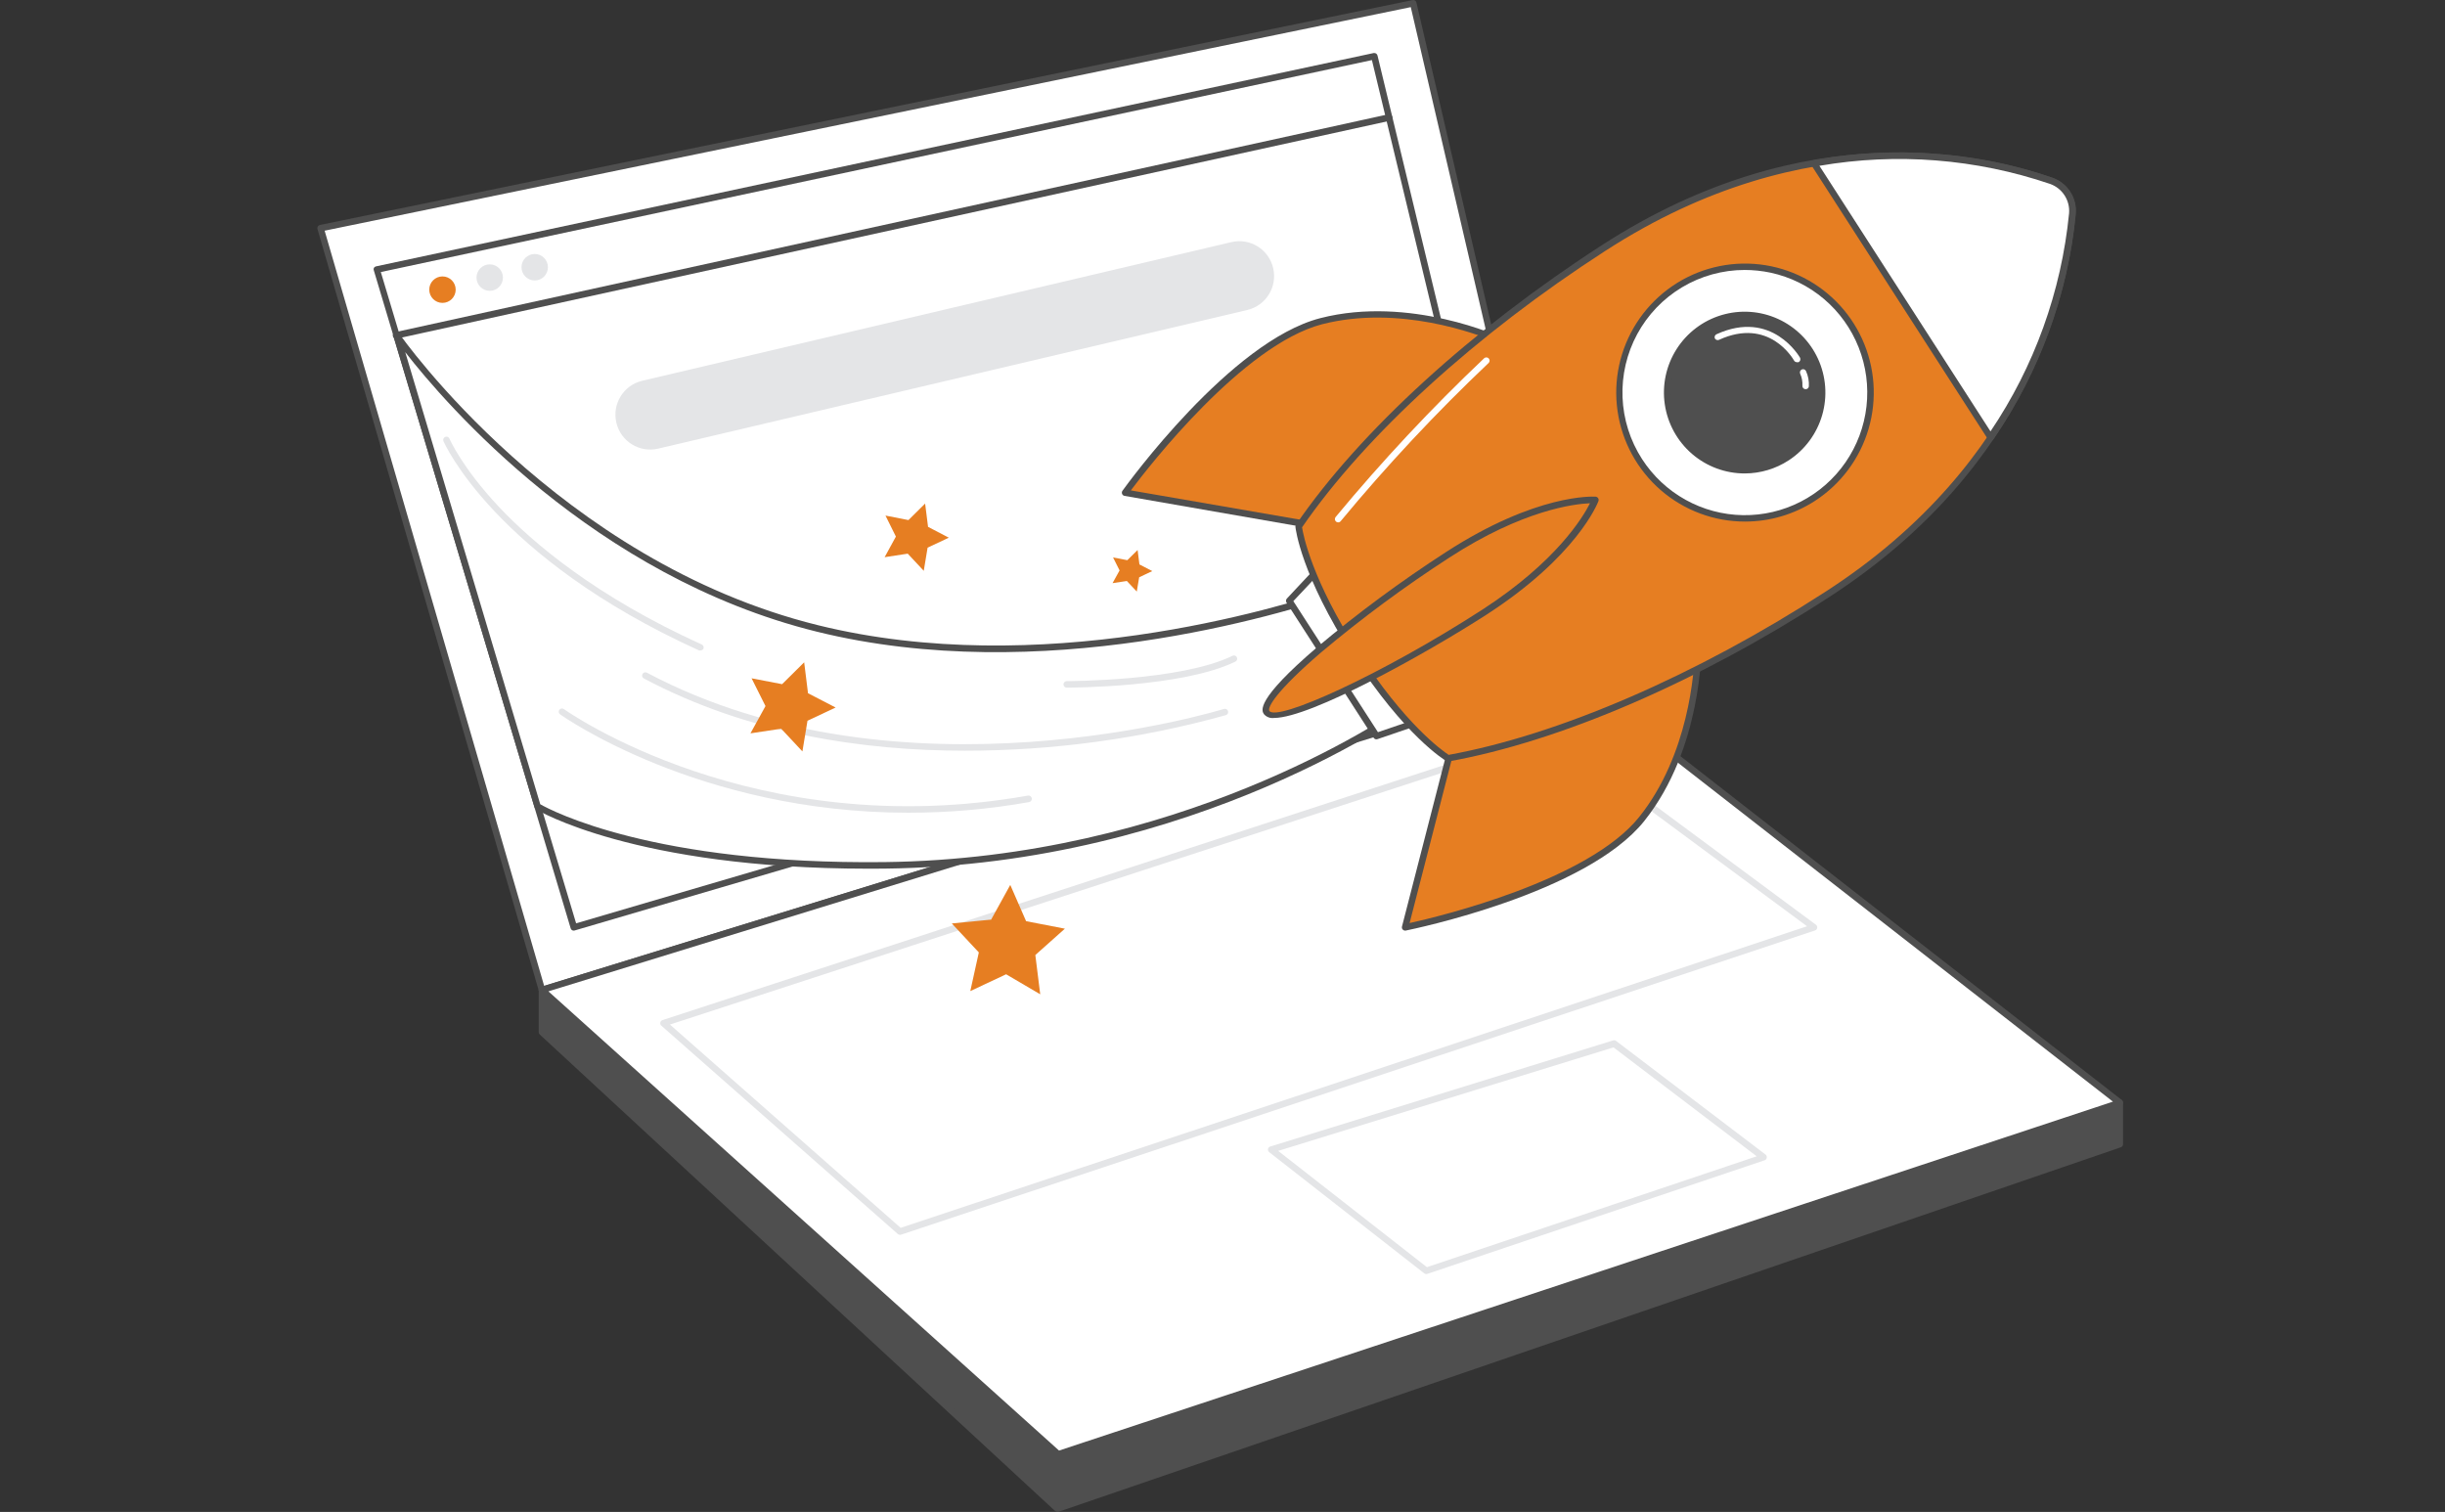 <svg width="566" height="350" viewBox="0 0 566 350" fill="none" xmlns="http://www.w3.org/2000/svg">
<rect x="0" y="0" width="566" height="350" fill="#333333" stroke="none"/>
<g clip-path="url(#clip0)">
<path d="M125.456 229.157V238.91L244.827 349.245L490.714 264.879V255.246L125.456 229.157Z" fill="#4F4F4F"/>
<path d="M244.782 350C244.593 350 244.411 349.93 244.27 349.804L124.943 239.469C124.868 239.397 124.808 239.31 124.767 239.214C124.725 239.118 124.703 239.015 124.702 238.911V229.157C124.704 229.055 124.726 228.954 124.767 228.861C124.809 228.767 124.869 228.683 124.943 228.614C125.014 228.539 125.102 228.482 125.199 228.448C125.296 228.414 125.399 228.404 125.501 228.418L490.759 254.491C490.951 254.503 491.131 254.588 491.263 254.728C491.395 254.868 491.468 255.054 491.468 255.246V264.879C491.464 265.035 491.413 265.187 491.322 265.314C491.23 265.44 491.102 265.536 490.955 265.588L245.069 349.955L244.782 350ZM126.164 238.578L244.963 348.384L489.915 264.335V255.956L126.209 229.973L126.164 238.578Z" fill="#4F4F4F"/>
<path d="M125.456 229.158L74.202 52.816L327.156 0.759L363.204 155.918L125.456 229.158Z" fill="white"/>
<path d="M125.456 229.912C125.33 229.911 125.206 229.88 125.094 229.822C125.006 229.775 124.928 229.711 124.866 229.633C124.804 229.555 124.758 229.465 124.732 229.369L73.493 53.027C73.465 52.929 73.457 52.826 73.47 52.725C73.483 52.623 73.516 52.526 73.569 52.438C73.624 52.348 73.696 52.269 73.781 52.207C73.867 52.145 73.963 52.1 74.066 52.076L327.006 0.019C327.102 -0.003 327.201 -0.006 327.298 0.011C327.395 0.028 327.488 0.064 327.571 0.118C327.654 0.171 327.725 0.241 327.781 0.322C327.836 0.404 327.875 0.496 327.895 0.593L363.943 155.737C363.989 155.923 363.962 156.12 363.866 156.286C363.771 156.452 363.614 156.575 363.43 156.628L125.727 229.882C125.64 229.913 125.547 229.924 125.456 229.912ZM75.151 53.404L125.968 228.221L362.33 155.375L326.584 1.649L75.151 53.404Z" fill="#4F4F4F"/>
<path d="M132.81 214.679L87.192 62.403L318.144 13.018L351.269 150.528L132.81 214.679Z" fill="white"/>
<path d="M132.825 215.433C132.662 215.436 132.502 215.384 132.371 215.286C132.24 215.187 132.145 215.048 132.102 214.89L86.544 62.614C86.504 62.521 86.483 62.421 86.483 62.319C86.483 62.218 86.504 62.118 86.544 62.025C86.598 61.934 86.67 61.854 86.755 61.792C86.841 61.73 86.938 61.686 87.042 61.663L317.994 12.278C318.187 12.242 318.387 12.281 318.552 12.387C318.718 12.494 318.836 12.66 318.883 12.852L352.037 150.347C352.085 150.535 352.057 150.734 351.962 150.903C351.867 151.071 351.71 151.197 351.525 151.253L133.006 215.403L132.825 215.433ZM88.157 62.976L133.368 213.743L350.38 150L317.587 13.909L88.157 62.976Z" fill="#4F4F4F"/>
<path d="M363.204 155.918L125.456 229.157L244.978 336.653L490.714 255.246L363.204 155.918Z" fill="white"/>
<path d="M244.978 337.408C244.794 337.405 244.618 337.335 244.481 337.212L124.958 229.731C124.859 229.643 124.785 229.529 124.743 229.403C124.702 229.276 124.694 229.141 124.722 229.011C124.749 228.88 124.811 228.759 124.9 228.661C124.989 228.562 125.103 228.488 125.23 228.448L362.978 155.194C363.095 155.156 363.219 155.147 363.34 155.168C363.461 155.189 363.575 155.239 363.672 155.314L491.181 254.642C491.285 254.73 491.365 254.842 491.412 254.969C491.46 255.096 491.474 255.233 491.452 255.367C491.433 255.502 491.377 255.629 491.289 255.733C491.201 255.838 491.085 255.915 490.955 255.956L245.219 337.363C245.143 337.394 245.061 337.41 244.978 337.408ZM126.948 229.49L245.159 335.793L489.132 255.02L363.054 156.794L126.948 229.49Z" fill="#4F4F4F"/>
<path d="M359.271 169.763L153.592 236.857L208.327 285.094L419.929 214.679L359.271 169.763Z" fill="white"/>
<path d="M208.327 285.85C208.143 285.846 207.967 285.776 207.83 285.653L153.095 237.431C152.992 237.344 152.916 237.23 152.873 237.102C152.831 236.975 152.824 236.838 152.853 236.706C152.881 236.578 152.941 236.459 153.028 236.361C153.115 236.263 153.227 236.19 153.351 236.148L359.045 169.038C359.159 169.003 359.279 168.994 359.396 169.013C359.514 169.031 359.626 169.076 359.723 169.144L420.381 214.075C420.491 214.157 420.577 214.268 420.627 214.396C420.678 214.524 420.692 214.664 420.667 214.8C420.65 214.935 420.594 215.063 420.506 215.168C420.417 215.272 420.301 215.349 420.17 215.388L208.614 285.804C208.523 285.842 208.425 285.858 208.327 285.85ZM155.084 237.174L208.493 284.234L418.316 214.422L359.135 170.639L155.084 237.174Z" fill="#E4E5E7"/>
<path d="M314.648 135.114C314.648 135.114 250.102 160.539 189.098 145.456C128.093 130.373 91.759 77.637 91.759 77.637L124.431 186.673C124.431 186.673 147.549 200.985 204.74 200.261C277.696 199.4 326.9 162.984 326.9 162.984L310.323 134.389" fill="white"/>
<path d="M200.928 201.091C146.916 201.091 124.265 187.503 124.069 187.322C123.914 187.222 123.797 187.073 123.738 186.899L91.065 77.848C91.019 77.677 91.035 77.495 91.109 77.335C91.183 77.174 91.312 77.045 91.472 76.969C91.631 76.894 91.812 76.877 91.983 76.921C92.154 76.966 92.304 77.07 92.407 77.214C92.768 77.727 129.284 129.89 189.308 144.716C240.623 157.398 295.087 141.077 310.278 135.899L309.645 134.827C309.594 134.742 309.56 134.648 309.546 134.55C309.532 134.451 309.538 134.352 309.563 134.256C309.589 134.16 309.633 134.07 309.693 133.992C309.754 133.914 309.83 133.849 309.916 133.8C310.001 133.748 310.095 133.713 310.194 133.698C310.292 133.683 310.393 133.687 310.489 133.711C310.586 133.735 310.677 133.778 310.757 133.837C310.837 133.896 310.905 133.971 310.956 134.057L311.724 135.385L314.407 134.419C314.498 134.38 314.595 134.361 314.694 134.361C314.792 134.362 314.89 134.382 314.98 134.422C315.07 134.461 315.152 134.519 315.219 134.591C315.286 134.664 315.338 134.749 315.371 134.842C315.408 134.934 315.426 135.033 315.425 135.132C315.424 135.231 315.403 135.329 315.363 135.42C315.324 135.511 315.268 135.594 315.196 135.663C315.125 135.732 315.041 135.787 314.949 135.823L312.493 136.714L327.563 162.667C327.658 162.827 327.688 163.017 327.649 163.199C327.61 163.381 327.504 163.541 327.352 163.648C326.87 164.011 277.123 200.23 204.756 201.076L200.928 201.091ZM125.064 186.174C127.671 187.684 151.467 200.17 204.725 199.566C272.542 198.766 320.284 166.758 325.905 162.818L311.091 137.257C296.157 142.376 240.984 159.074 189.022 146.21C137.482 133.483 103.122 93.504 93.808 81.516L125.064 186.174Z" fill="#4F4F4F"/>
<path d="M298.493 139.069L318.672 170.397L336.123 164.449L311.091 125.602L298.493 139.069Z" fill="white"/>
<path d="M318.627 171.152C318.501 171.15 318.377 171.118 318.267 171.057C318.156 170.997 318.063 170.91 317.994 170.804L297.814 139.492C297.724 139.348 297.684 139.178 297.7 139.008C297.717 138.839 297.789 138.68 297.905 138.556L310.504 125.088C310.583 125.005 310.679 124.941 310.786 124.899C310.893 124.857 311.007 124.839 311.122 124.847C311.234 124.86 311.343 124.898 311.439 124.958C311.536 125.018 311.618 125.099 311.679 125.194L336.711 164.041C336.772 164.137 336.81 164.246 336.823 164.359C336.835 164.472 336.823 164.587 336.785 164.694C336.747 164.802 336.686 164.899 336.605 164.98C336.524 165.06 336.427 165.121 336.319 165.158L318.868 171.106C318.791 171.138 318.709 171.153 318.627 171.152ZM299.397 139.16L318.988 169.491L334.963 164.041L310.986 126.825L299.397 139.16Z" fill="#4F4F4F"/>
<path d="M393.104 149.819C393.104 149.819 393.435 172.858 380.053 189.601C366.67 206.345 325.272 214.679 325.272 214.679L338.353 163.905L393.104 149.819Z" fill="#E67E22"/>
<path d="M325.273 215.434C325.067 215.428 324.872 215.341 324.73 215.192C324.642 215.099 324.58 214.985 324.548 214.861C324.516 214.737 324.517 214.607 324.549 214.483L337.615 163.724C337.651 163.594 337.72 163.476 337.815 163.381C337.91 163.286 338.028 163.217 338.158 163.18L392.923 149.094C393.034 149.06 393.151 149.053 393.265 149.074C393.379 149.095 393.486 149.143 393.578 149.214C393.669 149.285 393.742 149.377 393.791 149.482C393.84 149.588 393.862 149.703 393.857 149.819C393.857 150.045 394.038 173.311 380.626 190.07C367.213 206.828 327.126 215.071 325.423 215.419L325.273 215.434ZM338.971 164.539L326.312 213.682C333.154 212.173 367.65 203.884 379.465 189.118C390.994 174.715 392.215 155.314 392.335 150.8L338.971 164.539Z" fill="#4F4F4F"/>
<path d="M347.381 78.844C347.381 78.844 326.554 69.046 305.817 74.315C285.08 79.584 260.455 113.977 260.455 113.977L312.011 122.945L347.381 78.844Z" fill="#E67E22"/>
<path d="M312.011 123.775H311.875L260.32 114.792C260.195 114.772 260.079 114.719 259.981 114.64C259.883 114.56 259.808 114.457 259.762 114.339C259.711 114.222 259.691 114.094 259.705 113.967C259.718 113.84 259.764 113.718 259.837 113.614C260.847 112.21 284.869 78.995 305.636 73.651C326.403 68.306 347.486 78.059 347.697 78.18C347.801 78.226 347.893 78.297 347.963 78.387C348.034 78.476 348.082 78.581 348.104 78.693C348.131 78.802 348.133 78.916 348.109 79.026C348.086 79.136 348.038 79.239 347.968 79.327L312.598 123.503C312.527 123.59 312.437 123.659 312.335 123.706C312.234 123.753 312.123 123.776 312.011 123.775ZM261.782 113.524L311.709 122.16L346.175 79.101C342.016 77.35 323.856 70.48 306.013 75.07C287.717 79.886 265.986 107.907 261.782 113.524Z" fill="#4F4F4F"/>
<path d="M300.633 121.873C314.874 101.113 339.815 77.697 371.267 57.375C418.904 26.561 460.679 36.842 474.83 41.87C476.362 42.413 477.672 43.447 478.557 44.812C479.443 46.177 479.854 47.796 479.728 49.419C478.462 64.411 470.686 106.79 422.958 137.59C391.522 157.926 359.949 171.061 335.204 175.5C335.204 175.5 325.86 170.02 313.819 151.344C301.778 132.668 300.633 121.873 300.633 121.873Z" fill="#E67E22"/>
<path d="M335.204 176.285C335.066 176.288 334.93 176.251 334.812 176.18C334.435 175.953 325.197 170.397 313.186 151.766C301.175 133.136 299.924 122.401 299.879 121.963C299.863 121.782 299.911 121.6 300.015 121.45C314.799 99.876 340.614 76.278 370.845 56.741C418.226 26.108 459.519 35.604 475.086 41.16C476.78 41.757 478.229 42.901 479.203 44.412C480.177 45.924 480.621 47.717 480.466 49.509C479.08 65.996 470.746 107.621 423.38 138.254C393.149 157.881 361.049 171.665 335.324 176.27L335.204 176.285ZM301.416 122.069C301.688 123.821 303.692 134.253 314.452 150.936C325.212 167.619 333.863 173.764 335.355 174.745C360.838 170.11 392.622 156.356 422.551 137.001C469.374 106.805 477.603 65.664 478.974 49.434C479.095 47.973 478.731 46.513 477.938 45.282C477.145 44.05 475.967 43.116 474.589 42.625C459.232 37.175 418.482 27.784 371.674 58.04C341.714 77.365 316.125 100.706 301.416 122.069Z" fill="#4F4F4F"/>
<path d="M479.728 49.449C477.864 68.035 471.343 85.848 460.769 101.234L419.929 37.824C438.275 34.499 457.164 35.885 474.83 41.855C476.37 42.4 477.685 43.441 478.572 44.815C479.458 46.189 479.864 47.819 479.728 49.449Z" fill="white"/>
<path d="M460.785 101.989C460.661 101.988 460.539 101.955 460.431 101.894C460.323 101.834 460.232 101.747 460.167 101.642L419.311 38.231C419.256 38.121 419.227 38 419.227 37.876C419.227 37.753 419.256 37.632 419.311 37.522C419.362 37.404 419.44 37.302 419.54 37.223C419.64 37.144 419.758 37.091 419.884 37.069C438.357 33.711 457.378 35.114 475.162 41.145C476.856 41.741 478.304 42.885 479.278 44.397C480.252 45.908 480.697 47.702 480.542 49.494C478.707 68.216 472.146 86.161 461.478 101.642C461.406 101.758 461.303 101.853 461.18 101.914C461.058 101.975 460.921 102.001 460.785 101.989ZM421.18 38.382L460.785 99.86C470.939 84.811 477.19 67.465 478.974 49.388C479.096 47.928 478.731 46.468 477.938 45.236C477.145 44.005 475.967 43.071 474.589 42.579C457.413 36.746 439.054 35.304 421.18 38.382Z" fill="#4F4F4F"/>
<path d="M403.924 120.001C419.98 120.001 432.995 106.962 432.995 90.877C432.995 74.793 419.98 61.753 403.924 61.753C387.869 61.753 374.854 74.793 374.854 90.877C374.854 106.962 387.869 120.001 403.924 120.001Z" fill="white"/>
<path d="M403.97 120.74C396.799 120.744 389.868 118.158 384.447 113.457C379.025 108.756 375.477 102.254 374.452 95.144C373.428 88.035 374.995 80.793 378.868 74.748C382.741 68.703 388.659 64.258 395.537 62.229C402.415 60.201 409.793 60.724 416.318 63.703C422.842 66.682 428.076 71.917 431.06 78.449C434.044 84.981 434.578 92.371 432.564 99.265C430.55 106.16 426.123 112.095 420.095 115.985C415.286 119.087 409.689 120.738 403.97 120.74ZM403.864 62.493C398.774 62.5 393.78 63.88 389.408 66.49C385.035 69.1 381.445 72.842 379.016 77.323C376.587 81.803 375.408 86.858 375.604 91.953C375.8 97.048 377.363 101.996 380.128 106.277C382.656 110.197 386.11 113.433 390.185 115.696C394.259 117.96 398.827 119.183 403.486 119.255C408.144 119.328 412.748 118.248 416.891 116.113C421.033 113.977 424.586 110.851 427.235 107.011C429.883 103.171 431.546 98.737 432.075 94.1C432.604 89.462 431.984 84.766 430.269 80.426C428.554 76.087 425.797 72.238 422.243 69.22C418.689 66.203 414.447 64.11 409.892 63.127C407.91 62.708 405.89 62.495 403.864 62.493Z" fill="#4F4F4F"/>
<path d="M403.924 108.843C413.829 108.843 421.858 100.8 421.858 90.877C421.858 80.954 413.829 72.911 403.924 72.911C394.02 72.911 385.991 80.954 385.991 90.877C385.991 100.8 394.02 108.843 403.924 108.843Z" fill="#4F4F4F"/>
<path d="M403.954 109.598C399.459 109.617 395.108 108.013 391.698 105.078C388.289 102.144 386.049 98.077 385.39 93.622C384.73 89.168 385.696 84.625 388.109 80.826C390.523 77.026 394.222 74.226 398.529 72.938C402.837 71.65 407.463 71.96 411.56 73.812C415.657 75.665 418.951 78.934 420.837 83.022C422.723 87.109 423.075 91.741 421.829 96.068C420.583 100.394 417.821 104.126 414.052 106.579C411.044 108.534 407.539 109.582 403.954 109.598ZM403.954 73.665C400.654 73.658 397.424 74.612 394.656 76.413C391.176 78.66 388.62 82.088 387.459 86.069C386.297 90.05 386.606 94.317 388.331 98.088C390.055 101.859 393.079 104.881 396.847 106.599C400.615 108.318 404.875 108.618 408.847 107.444C412.818 106.271 416.233 103.702 418.467 100.21C420.701 96.718 421.604 92.536 421.009 88.431C420.415 84.326 418.363 80.574 415.231 77.862C412.098 75.15 408.095 73.66 403.954 73.665Z" fill="#4F4F4F"/>
<path d="M415.95 83.841C415.817 83.841 415.686 83.804 415.572 83.735C415.458 83.666 415.365 83.567 415.302 83.449C415.061 83.041 409.5 73.364 397.911 78.678C397.747 78.744 397.565 78.749 397.397 78.694C397.229 78.639 397.085 78.526 396.992 78.376C396.949 78.287 396.924 78.19 396.919 78.092C396.914 77.993 396.929 77.894 396.963 77.801C396.997 77.708 397.048 77.623 397.116 77.551C397.183 77.478 397.264 77.42 397.354 77.379C410.239 71.491 416.629 82.694 416.689 82.8C416.781 82.977 416.801 83.183 416.745 83.374C416.689 83.566 416.561 83.728 416.387 83.826C416.246 83.874 416.094 83.88 415.95 83.841Z" fill="white"/>
<path d="M417.925 90.092C417.828 90.084 417.733 90.058 417.646 90.013C417.559 89.969 417.482 89.908 417.419 89.833C417.356 89.759 417.309 89.673 417.279 89.58C417.249 89.487 417.238 89.389 417.246 89.292C417.3 88.343 417.124 87.395 416.734 86.529C416.652 86.349 416.643 86.143 416.711 85.956C416.779 85.77 416.917 85.618 417.096 85.532C417.186 85.49 417.285 85.467 417.385 85.464C417.485 85.461 417.584 85.479 417.677 85.515C417.77 85.552 417.855 85.607 417.926 85.678C417.997 85.748 418.053 85.832 418.09 85.925C418.587 87.033 418.809 88.245 418.738 89.458C418.712 89.649 418.612 89.822 418.46 89.941C418.308 90.059 418.116 90.114 417.925 90.092Z" fill="white"/>
<path d="M309.765 120.922C309.595 120.92 309.431 120.861 309.298 120.756C309.143 120.631 309.043 120.45 309.02 120.252C308.998 120.054 309.054 119.855 309.177 119.699C319.901 106.751 331.396 94.465 343.598 82.906C343.745 82.784 343.932 82.723 344.121 82.734C344.311 82.745 344.49 82.828 344.621 82.966C344.753 83.103 344.828 83.285 344.831 83.476C344.834 83.666 344.765 83.851 344.638 83.993C332.483 95.508 321.033 107.75 310.353 120.65C310.282 120.737 310.192 120.807 310.09 120.854C309.988 120.901 309.877 120.924 309.765 120.922Z" fill="white"/>
<path d="M343.628 141.666C322.635 155.254 295.569 168.555 293.218 164.902C290.867 161.248 314.105 142.029 335.113 128.441C356.121 114.853 369.263 115.728 369.263 115.728C369.263 115.728 364.636 128.093 343.628 141.666Z" fill="#E67E22"/>
<path d="M294.936 166.2C294.501 166.26 294.058 166.211 293.647 166.055C293.236 165.899 292.871 165.643 292.585 165.309C292.073 164.524 290.52 162.123 304.913 149.819C314.382 141.878 324.332 134.531 334.706 127.821C355.669 114.233 368.765 114.943 369.368 114.973C369.486 114.983 369.6 115.019 369.702 115.079C369.803 115.14 369.89 115.222 369.956 115.32C370.017 115.421 370.055 115.535 370.068 115.652C370.081 115.769 370.068 115.888 370.031 116C369.835 116.513 365.073 128.742 344.095 142.3C330.125 151.298 303.375 166.2 294.936 166.2ZM368.072 116.498C364.485 116.649 352.58 118.008 335.52 129.074C325.202 135.75 315.306 143.062 305.892 150.966C295.343 160.025 293.384 163.769 293.836 164.554C295.509 167.166 319.757 156.25 343.206 141.092C360.281 130.011 366.46 119.714 368.072 116.498Z" fill="#4F4F4F"/>
<path d="M373.663 241.568L294.273 266.117L330.17 294.184L408.249 267.868L373.663 241.568Z" fill="white"/>
<path d="M330.17 294.939C330.001 294.936 329.836 294.878 329.703 294.772L293.821 266.721C293.711 266.635 293.626 266.521 293.575 266.391C293.525 266.26 293.511 266.119 293.535 265.981C293.56 265.846 293.624 265.72 293.717 265.619C293.81 265.517 293.929 265.444 294.062 265.407L373.437 240.843C373.552 240.807 373.673 240.798 373.791 240.82C373.909 240.841 374.021 240.89 374.115 240.964L408.702 267.264C408.813 267.345 408.9 267.456 408.95 267.585C409.001 267.713 409.014 267.853 408.988 267.989C408.973 268.127 408.918 268.258 408.83 268.366C408.742 268.473 408.624 268.552 408.491 268.593L330.412 294.893C330.335 294.923 330.253 294.938 330.17 294.939ZM295.886 266.419L330.321 293.338L406.667 267.672L373.513 242.459L295.886 266.419Z" fill="#E4E5E7"/>
<path d="M223.307 173.779C200.084 173.779 173.319 169.959 149.041 157.051C148.953 157.006 148.875 156.944 148.811 156.869C148.747 156.793 148.699 156.706 148.669 156.612C148.64 156.517 148.63 156.418 148.639 156.32C148.648 156.221 148.677 156.126 148.724 156.039C148.77 155.95 148.833 155.872 148.91 155.808C148.987 155.744 149.075 155.695 149.17 155.666C149.266 155.636 149.366 155.626 149.465 155.636C149.565 155.645 149.661 155.675 149.749 155.722C208.719 187.035 282.533 164.358 283.272 164.131C283.368 164.091 283.472 164.072 283.576 164.074C283.681 164.076 283.784 164.1 283.878 164.145C283.973 164.189 284.057 164.252 284.126 164.331C284.195 164.41 284.247 164.502 284.278 164.602C284.31 164.701 284.32 164.807 284.309 164.911C284.298 165.015 284.265 165.115 284.213 165.206C284.161 165.297 284.09 165.375 284.006 165.437C283.922 165.499 283.826 165.543 283.724 165.566C264.048 171.026 243.724 173.789 223.307 173.779Z" fill="#E4E5E7"/>
<path d="M210.241 188.137C161.73 188.137 130.022 165.641 129.66 165.37C129.579 165.312 129.51 165.24 129.456 165.155C129.403 165.071 129.367 164.977 129.35 164.879C129.333 164.781 129.336 164.68 129.358 164.583C129.381 164.486 129.422 164.394 129.48 164.313C129.6 164.153 129.777 164.047 129.974 164.016C130.17 163.985 130.371 164.032 130.535 164.147C130.972 164.464 174.66 195.444 237.971 184.166C238.069 184.149 238.171 184.152 238.269 184.175C238.366 184.197 238.459 184.238 238.541 184.297C238.623 184.355 238.692 184.429 238.746 184.514C238.799 184.599 238.835 184.694 238.852 184.793C238.869 184.892 238.866 184.993 238.844 185.091C238.821 185.19 238.78 185.282 238.722 185.364C238.664 185.446 238.59 185.516 238.505 185.569C238.42 185.623 238.326 185.659 238.227 185.676C228.989 187.319 219.624 188.143 210.241 188.137Z" fill="#E4E5E7"/>
<path d="M162.137 150.574C162.038 150.597 161.935 150.597 161.835 150.574C114.379 129.044 102.79 102.412 102.67 102.155C102.626 102.063 102.602 101.964 102.598 101.862C102.595 101.761 102.611 101.659 102.648 101.564C102.684 101.47 102.739 101.383 102.809 101.31C102.88 101.237 102.964 101.179 103.057 101.139C103.151 101.099 103.251 101.079 103.353 101.079C103.454 101.079 103.554 101.1 103.647 101.14C103.741 101.18 103.825 101.238 103.895 101.311C103.965 101.385 104.02 101.472 104.056 101.567C104.056 101.567 106.904 108.194 115.479 117.313C123.391 125.723 137.964 138.088 162.453 149.2C162.635 149.282 162.777 149.433 162.847 149.62C162.918 149.807 162.912 150.014 162.83 150.196C162.758 150.315 162.656 150.413 162.534 150.479C162.413 150.545 162.275 150.578 162.137 150.574Z" fill="#E4E5E7"/>
<path d="M246.937 159.179C246.737 159.179 246.546 159.1 246.404 158.958C246.263 158.817 246.184 158.625 246.184 158.424C246.188 158.225 246.268 158.036 246.409 157.895C246.549 157.754 246.739 157.673 246.937 157.67C247.208 157.67 273.34 157.67 285.276 151.827C285.366 151.775 285.466 151.743 285.568 151.732C285.671 151.721 285.775 151.732 285.874 151.763C285.973 151.794 286.064 151.845 286.142 151.913C286.22 151.981 286.284 152.064 286.328 152.157C286.373 152.251 286.398 152.353 286.402 152.456C286.405 152.56 286.388 152.663 286.35 152.76C286.312 152.856 286.254 152.944 286.181 153.017C286.108 153.09 286.02 153.148 285.924 153.186C273.687 159.119 248.037 159.179 246.937 159.179Z" fill="#E4E5E7"/>
<path d="M213.843 132.139L210.136 128.168L204.786 128.984L207.393 124.213L204.982 119.351L210.301 120.393L214.159 116.573L214.838 121.963L219.645 124.469L214.732 126.779L213.843 132.139Z" fill="#E67E22"/>
<path d="M263.153 136.94L260.862 134.495L257.547 134.993L259.174 132.049L257.667 129.044L260.968 129.678L263.349 127.323L263.771 130.66L266.74 132.2L263.711 133.634L263.153 136.94Z" fill="#E67E22"/>
<path d="M240.804 230.169L232.907 225.534L224.618 229.429L226.592 220.476L220.338 213.773L229.441 212.882L233.871 204.85L237.533 213.244L246.515 214.981L239.673 221.08L240.804 230.169Z" fill="#E67E22"/>
<path d="M185.752 173.945L180.839 168.691L173.726 169.763L177.207 163.452L173.982 157.02L181.05 158.379L186.159 153.321L187.048 160.478L193.438 163.784L186.927 166.849L185.752 173.945Z" fill="#E67E22"/>
<path d="M91.759 78.376C91.559 78.398 91.358 78.34 91.202 78.214C91.045 78.088 90.944 77.904 90.922 77.704C90.9 77.504 90.959 77.303 91.084 77.146C91.21 76.989 91.393 76.888 91.593 76.866L321.4 26.455C321.498 26.434 321.601 26.433 321.7 26.452C321.799 26.47 321.894 26.509 321.979 26.564C322.063 26.619 322.136 26.691 322.193 26.774C322.25 26.858 322.291 26.952 322.311 27.051C322.332 27.15 322.333 27.253 322.315 27.352C322.296 27.452 322.258 27.547 322.202 27.631C322.147 27.716 322.076 27.789 321.992 27.847C321.909 27.904 321.815 27.944 321.716 27.965L91.924 78.376H91.759Z" fill="#4F4F4F"/>
<path d="M102.428 70.118C104.118 70.118 105.488 68.746 105.488 67.053C105.488 65.361 104.118 63.988 102.428 63.988C100.739 63.988 99.369 65.361 99.369 67.053C99.369 68.746 100.739 70.118 102.428 70.118Z" fill="#E67E22"/>
<path d="M113.369 67.325C115.059 67.325 116.429 65.952 116.429 64.26C116.429 62.567 115.059 61.195 113.369 61.195C111.68 61.195 110.31 62.567 110.31 64.26C110.31 65.952 111.68 67.325 113.369 67.325Z" fill="#E4E5E7"/>
<path d="M123.783 64.924C125.473 64.924 126.842 63.552 126.842 61.859C126.842 60.167 125.473 58.794 123.783 58.794C122.093 58.794 120.724 60.167 120.724 61.859C120.724 63.552 122.093 64.924 123.783 64.924Z" fill="#E4E5E7"/>
<path d="M285.055 56.048L148.674 88.144C144.347 89.163 141.664 93.502 142.68 97.837L142.684 97.852C143.7 102.186 148.031 104.875 152.358 103.856L288.739 71.76C293.066 70.742 295.749 66.402 294.733 62.068L294.729 62.053C293.713 57.718 289.381 55.03 285.055 56.048Z" fill="#E4E5E7"/>
</g>
<defs>
<clipPath id="clip0">
<rect width="566" height="350" fill="white"/>
</clipPath>
</defs>
</svg>
